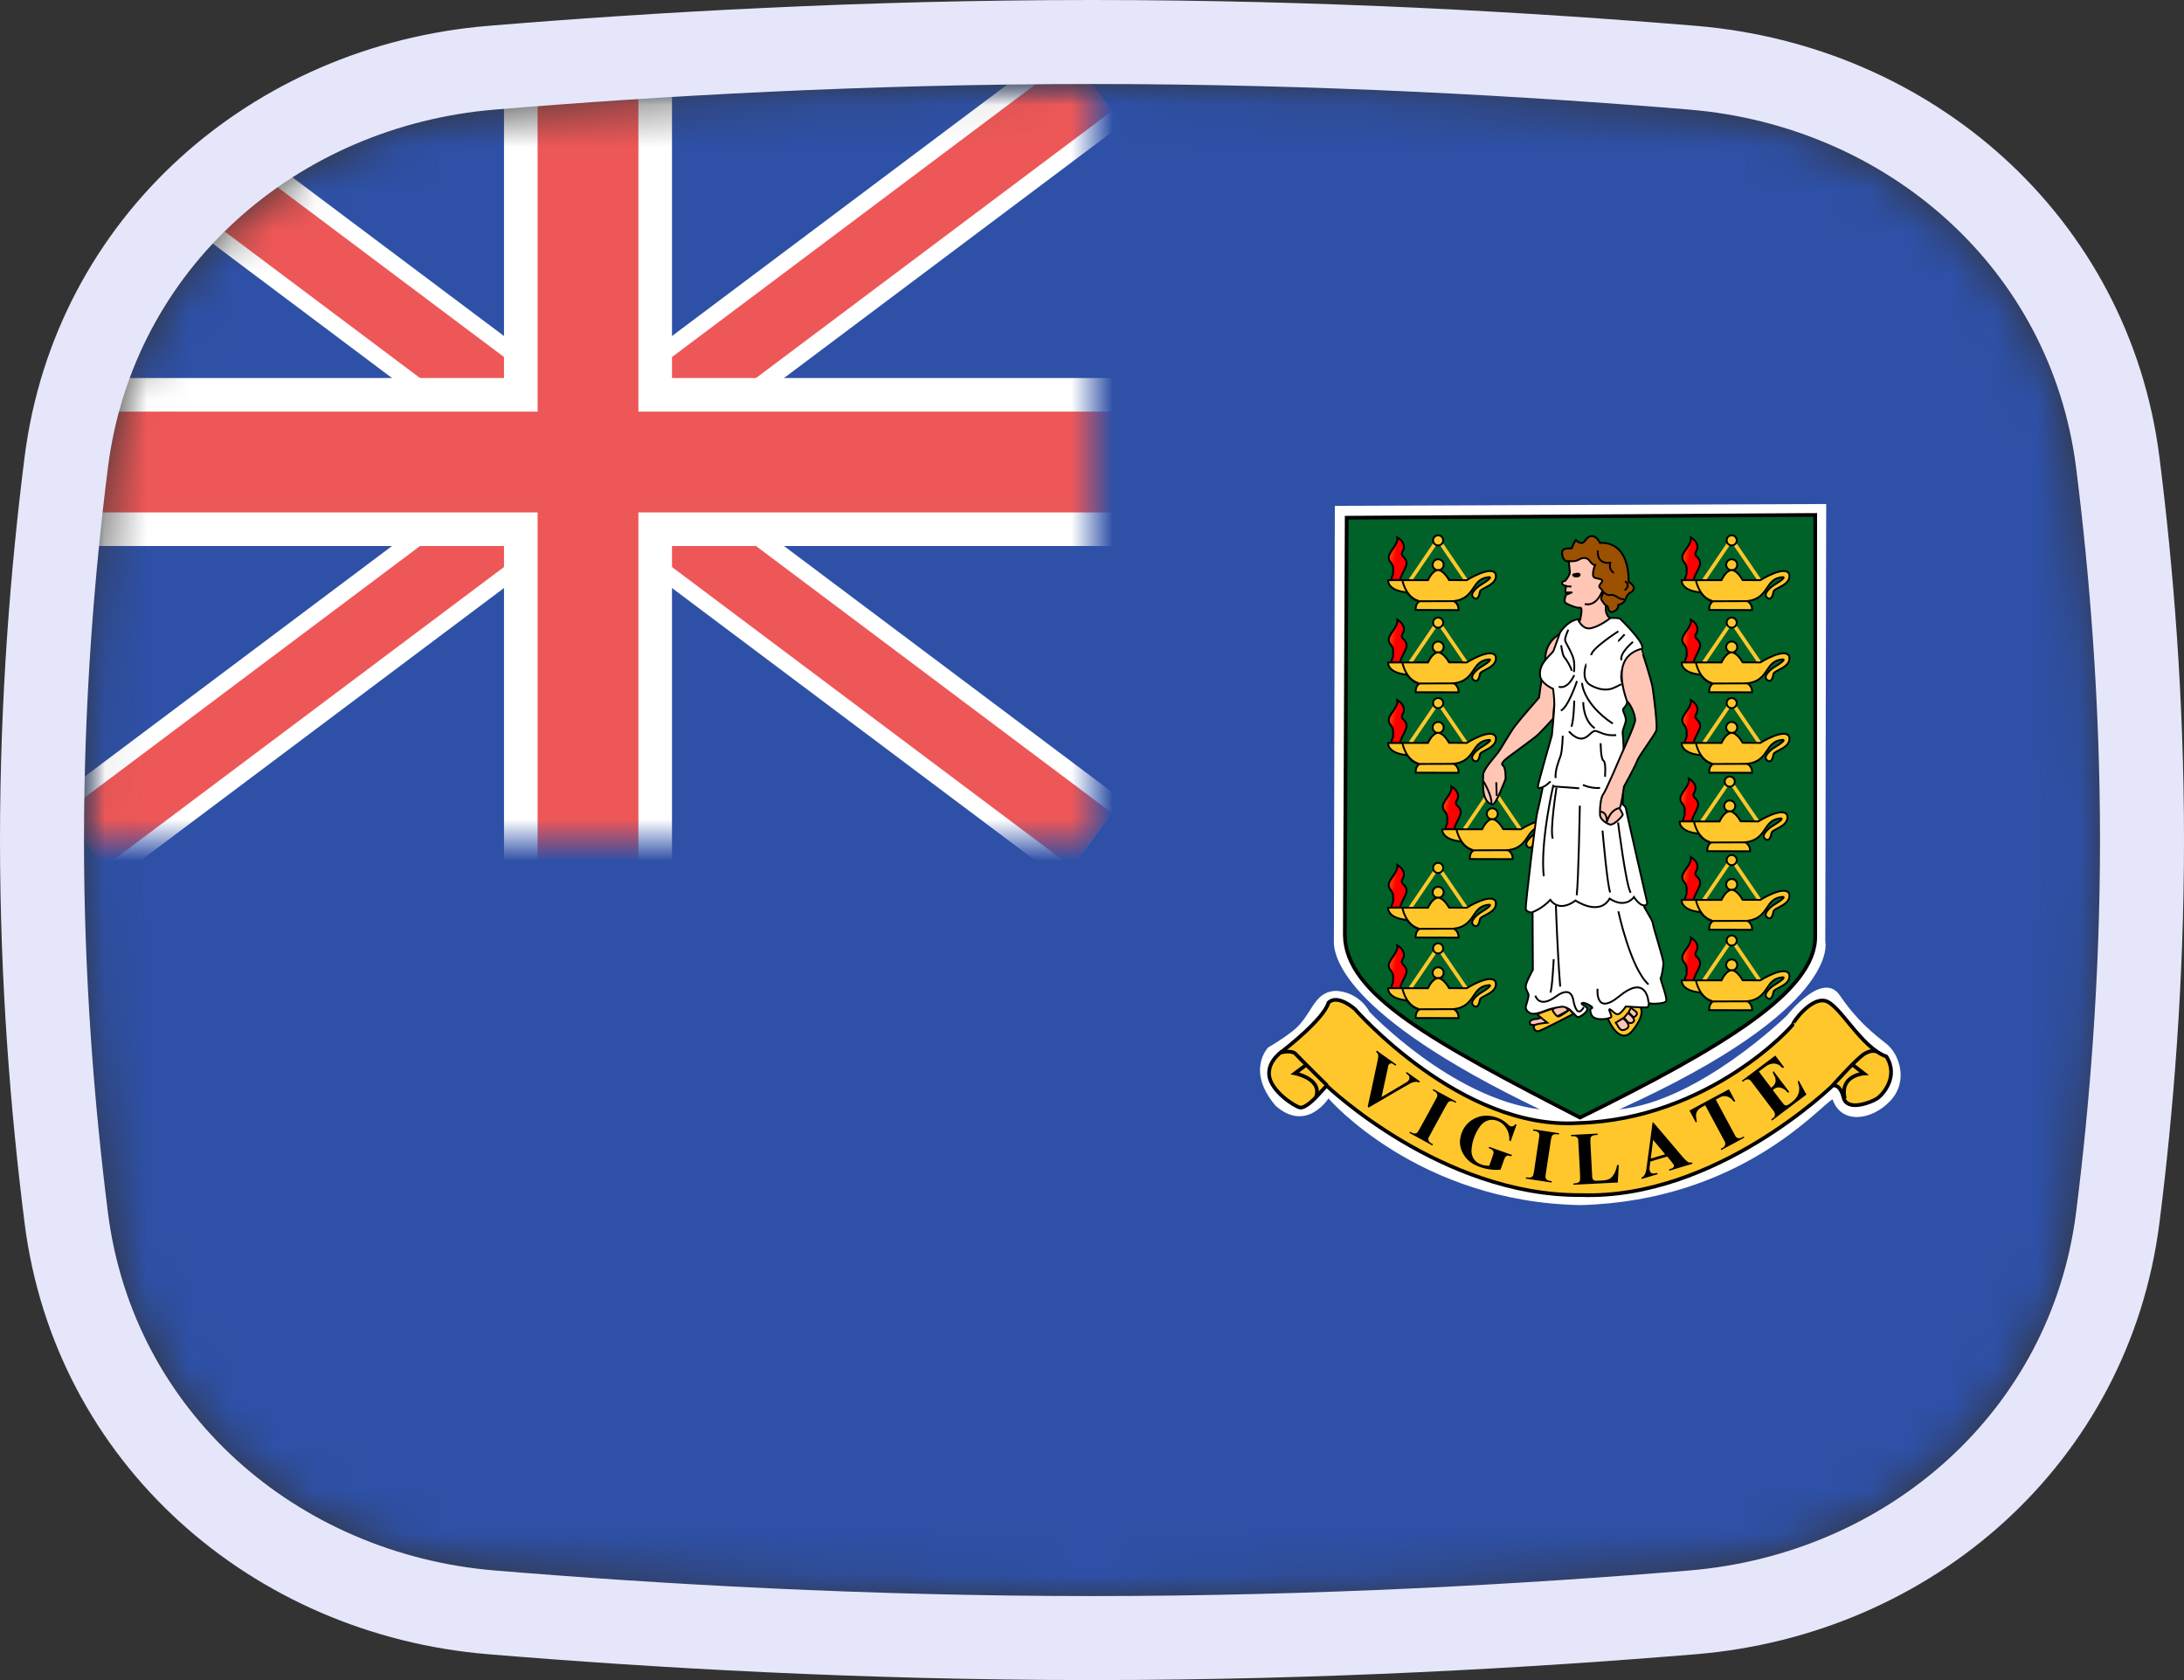 <svg width="52" height="40" viewBox="0 0 52 40" fill="none" xmlns="http://www.w3.org/2000/svg">
<rect x="0" y="0" width="52" height="40" fill="#333333" stroke="none"/>
<mask id="mask0_1_31631" style="mask-type:alpha" maskUnits="userSpaceOnUse" x="2" y="2" width="48" height="36">
<path d="M2.569 11.136C3.167 6.412 7.042 3.002 11.786 2.609C15.641 2.289 20.62 2 26 2C31.38 2 36.359 2.289 40.214 2.609C44.959 3.002 48.833 6.412 49.431 11.136C49.752 13.676 50 16.704 50 20C50 23.296 49.752 26.324 49.431 28.864C48.833 33.587 44.959 36.998 40.214 37.391C36.359 37.711 31.38 38 26 38C20.62 38 15.641 37.711 11.786 37.391C7.042 36.998 3.167 33.587 2.569 28.864C2.248 26.324 2 23.296 2 20C2 16.704 2.248 13.676 2.569 11.136Z" fill="#00D0BF"/>
</mask>
<g mask="url(#mask0_1_31631)">
<rect x="2" y="2" width="48" height="36" fill="#2E50A6"/>
<path d="M31.781 12.043L43.481 12L43.459 22.419C43.459 22.419 43.871 24.003 38.554 26.413C40.464 26.217 42.547 24.177 42.547 24.177C42.547 24.177 43.394 23.092 43.806 23.699C44.219 24.307 44.609 24.611 44.913 24.85C45.217 25.088 45.456 25.74 45 26.217C44.544 26.695 43.828 26.76 43.633 26.174C43.329 26.326 41.462 28.583 37.642 28.692C33.757 28.627 31.63 26.152 31.63 26.152C31.63 26.152 31.109 26.977 30.371 26.326C29.654 25.479 30.197 24.937 30.197 24.937C30.197 24.937 30.805 24.589 30.978 24.351C31.261 24.025 31.347 23.591 31.825 23.591C32.389 23.634 32.606 24.09 32.606 24.09C32.606 24.09 34.56 26.152 36.665 26.413C31.912 24.133 31.738 22.722 31.76 22.375L31.782 12.043L31.781 12.043Z" fill="white"/>
<path d="M32.064 12.326L43.22 12.26V22.288C43.242 23.591 41.05 24.915 37.62 26.608C34.082 24.785 32.042 23.678 32.02 22.267L32.064 12.326L32.064 12.326Z" fill="#006129" stroke="black" stroke-width="0.088"/>
<path d="M33.582 13.808L34.24 12.84L34.902 13.81" stroke="#FFC72C" stroke-width="0.088"/>
<path d="M34.373 13.446C34.373 13.518 34.314 13.577 34.242 13.577C34.17 13.577 34.111 13.518 34.111 13.446C34.111 13.374 34.17 13.315 34.242 13.315C34.314 13.315 34.373 13.374 34.373 13.446Z" fill="#FFC72C" stroke="black" stroke-width="0.044"/>
<path d="M33.706 14.522L34.727 14.525C34.727 14.525 34.743 14.393 34.62 14.312C35.155 14.238 35.016 13.767 35.464 13.74C35.551 13.753 35.23 13.941 35.23 13.941C35.23 13.941 34.96 14.131 35.083 14.228C35.18 14.305 35.223 14.181 35.236 14.088C35.25 13.994 35.671 13.934 35.611 13.666C35.51 13.446 34.922 13.813 34.922 13.813L34.502 13.811C34.476 13.764 34.361 13.575 34.241 13.574C34.1 13.579 34 13.813 34 13.813H33.392H33.051C33.051 13.813 33.018 14.057 33.499 14.104C33.608 14.245 33.692 14.285 33.786 14.322C33.723 14.374 33.705 14.437 33.706 14.522V14.522Z" fill="#FFC72C" stroke="black" stroke-width="0.044"/>
<path d="M33.779 14.315L34.63 14.312Z" fill="#FFC72C"/>
<path d="M33.779 14.315L34.63 14.312" stroke="black" stroke-width="0.044"/>
<path d="M33.39 13.813C33.39 13.813 33.458 14.211 33.772 14.305Z" fill="#FFC72C"/>
<path d="M33.39 13.813C33.39 13.813 33.458 14.211 33.772 14.305" stroke="black" stroke-width="0.044"/>
<path d="M33.337 13.808C33.369 13.656 33.426 13.63 33.489 13.437C33.499 13.248 33.337 13.269 33.384 13.149C33.468 13.018 33.426 12.892 33.269 12.793C33.301 12.966 33.065 13.128 33.065 13.269C33.065 13.41 33.185 13.379 33.17 13.594C33.18 13.719 33.138 13.688 33.128 13.808H33.337V13.808Z" fill="url(#paint0_linear_1_31631)" stroke="black" stroke-width="0.044"/>
<path d="M34.362 12.865C34.362 12.932 34.308 12.986 34.242 12.986C34.175 12.986 34.121 12.932 34.121 12.865C34.121 12.799 34.175 12.745 34.242 12.745C34.308 12.745 34.362 12.799 34.362 12.865Z" fill="#FFC72C" stroke="black" stroke-width="0.044"/>
<path d="M40.571 13.808L41.229 12.84L41.891 13.81" stroke="#FFC72C" stroke-width="0.088"/>
<path d="M41.362 13.446C41.362 13.518 41.303 13.577 41.231 13.577C41.159 13.577 41.1 13.518 41.1 13.446C41.1 13.374 41.159 13.315 41.231 13.315C41.303 13.315 41.362 13.374 41.362 13.446Z" fill="#FFC72C" stroke="black" stroke-width="0.044"/>
<path d="M40.695 14.522L41.716 14.525C41.716 14.525 41.732 14.393 41.609 14.312C42.144 14.238 42.005 13.767 42.453 13.74C42.54 13.753 42.219 13.941 42.219 13.941C42.219 13.941 41.949 14.131 42.072 14.228C42.169 14.305 42.212 14.181 42.225 14.088C42.239 13.994 42.66 13.934 42.6 13.666C42.499 13.446 41.911 13.813 41.911 13.813L41.492 13.811C41.465 13.764 41.35 13.575 41.23 13.574C41.089 13.579 40.989 13.813 40.989 13.813H40.38H40.04C40.04 13.813 40.007 14.057 40.488 14.104C40.597 14.245 40.681 14.285 40.775 14.322C40.712 14.374 40.694 14.437 40.695 14.522V14.522Z" fill="#FFC72C" stroke="black" stroke-width="0.044"/>
<path d="M40.768 14.315L41.619 14.312Z" fill="#FFC72C"/>
<path d="M40.768 14.315L41.619 14.312" stroke="black" stroke-width="0.044"/>
<path d="M40.379 13.813C40.379 13.813 40.447 14.211 40.761 14.305Z" fill="#FFC72C"/>
<path d="M40.379 13.813C40.379 13.813 40.447 14.211 40.761 14.305" stroke="black" stroke-width="0.044"/>
<path d="M40.326 13.808C40.358 13.656 40.415 13.63 40.478 13.437C40.489 13.248 40.326 13.269 40.373 13.149C40.457 13.018 40.415 12.892 40.258 12.793C40.29 12.966 40.054 13.128 40.054 13.269C40.054 13.41 40.175 13.379 40.159 13.594C40.169 13.719 40.127 13.688 40.117 13.808H40.326V13.808Z" fill="url(#paint1_linear_1_31631)" stroke="black" stroke-width="0.044"/>
<path d="M41.351 12.865C41.351 12.932 41.297 12.986 41.231 12.986C41.164 12.986 41.111 12.932 41.111 12.865C41.111 12.799 41.164 12.745 41.231 12.745C41.297 12.745 41.351 12.799 41.351 12.865Z" fill="#FFC72C" stroke="black" stroke-width="0.044"/>
<path d="M33.582 15.766L34.24 14.799L34.902 15.768" stroke="#FFC72C" stroke-width="0.088"/>
<path d="M34.373 15.405C34.373 15.477 34.314 15.536 34.242 15.536C34.17 15.536 34.111 15.477 34.111 15.405C34.111 15.332 34.17 15.274 34.242 15.274C34.314 15.274 34.373 15.332 34.373 15.405Z" fill="#FFC72C" stroke="black" stroke-width="0.044"/>
<path d="M33.706 16.481L34.727 16.483C34.727 16.483 34.743 16.351 34.62 16.27C35.155 16.197 35.016 15.725 35.464 15.698C35.551 15.712 35.23 15.899 35.23 15.899C35.23 15.899 34.96 16.09 35.083 16.186C35.18 16.263 35.223 16.14 35.236 16.046C35.25 15.953 35.671 15.892 35.611 15.625C35.51 15.404 34.922 15.772 34.922 15.772L34.502 15.77C34.476 15.723 34.361 15.534 34.241 15.533C34.1 15.538 34 15.772 34 15.772H33.392H33.051C33.051 15.772 33.018 16.016 33.499 16.062C33.608 16.204 33.692 16.243 33.786 16.28C33.723 16.332 33.705 16.396 33.706 16.481V16.481Z" fill="#FFC72C" stroke="black" stroke-width="0.044"/>
<path d="M33.779 16.273L34.63 16.27Z" fill="#FFC72C"/>
<path d="M33.779 16.273L34.63 16.27" stroke="black" stroke-width="0.044"/>
<path d="M33.39 15.772C33.39 15.772 33.458 16.17 33.772 16.264Z" fill="#FFC72C"/>
<path d="M33.39 15.772C33.39 15.772 33.458 16.17 33.772 16.264" stroke="black" stroke-width="0.044"/>
<path d="M33.337 15.767C33.369 15.615 33.426 15.589 33.489 15.395C33.499 15.207 33.337 15.228 33.384 15.107C33.468 14.976 33.426 14.851 33.269 14.752C33.301 14.924 33.065 15.086 33.065 15.228C33.065 15.369 33.185 15.338 33.17 15.552C33.18 15.678 33.138 15.646 33.128 15.767H33.337V15.767Z" fill="url(#paint2_linear_1_31631)" stroke="black" stroke-width="0.044"/>
<path d="M34.362 14.824C34.362 14.89 34.308 14.944 34.242 14.944C34.175 14.944 34.121 14.89 34.121 14.824C34.121 14.757 34.175 14.703 34.242 14.703C34.308 14.703 34.362 14.757 34.362 14.824Z" fill="#FFC72C" stroke="black" stroke-width="0.044"/>
<path d="M40.571 15.766L41.229 14.799L41.891 15.768" stroke="#FFC72C" stroke-width="0.088"/>
<path d="M41.362 15.405C41.362 15.477 41.303 15.536 41.231 15.536C41.159 15.536 41.1 15.477 41.1 15.405C41.1 15.332 41.159 15.274 41.231 15.274C41.303 15.274 41.362 15.332 41.362 15.405Z" fill="#FFC72C" stroke="black" stroke-width="0.044"/>
<path d="M40.695 16.481L41.716 16.483C41.716 16.483 41.732 16.351 41.609 16.27C42.144 16.197 42.005 15.725 42.453 15.698C42.54 15.712 42.219 15.899 42.219 15.899C42.219 15.899 41.949 16.09 42.072 16.186C42.169 16.263 42.212 16.14 42.225 16.046C42.239 15.953 42.66 15.892 42.6 15.625C42.499 15.404 41.911 15.772 41.911 15.772L41.492 15.77C41.465 15.723 41.35 15.534 41.23 15.533C41.089 15.538 40.989 15.772 40.989 15.772H40.38H40.04C40.04 15.772 40.007 16.016 40.488 16.062C40.597 16.204 40.681 16.243 40.775 16.28C40.712 16.332 40.694 16.396 40.695 16.481V16.481Z" fill="#FFC72C" stroke="black" stroke-width="0.044"/>
<path d="M40.768 16.273L41.619 16.27Z" fill="#FFC72C"/>
<path d="M40.768 16.273L41.619 16.27" stroke="black" stroke-width="0.044"/>
<path d="M40.379 15.772C40.379 15.772 40.447 16.17 40.761 16.264Z" fill="#FFC72C"/>
<path d="M40.379 15.772C40.379 15.772 40.447 16.17 40.761 16.264" stroke="black" stroke-width="0.044"/>
<path d="M40.326 15.767C40.358 15.615 40.415 15.589 40.478 15.395C40.489 15.207 40.326 15.228 40.373 15.107C40.457 14.976 40.415 14.851 40.258 14.752C40.29 14.924 40.054 15.086 40.054 15.228C40.054 15.369 40.175 15.338 40.159 15.552C40.169 15.678 40.127 15.646 40.117 15.767H40.326V15.767Z" fill="url(#paint3_linear_1_31631)" stroke="black" stroke-width="0.044"/>
<path d="M41.351 14.824C41.351 14.89 41.297 14.944 41.231 14.944C41.164 14.944 41.111 14.89 41.111 14.824C41.111 14.757 41.164 14.703 41.231 14.703C41.297 14.703 41.351 14.757 41.351 14.824Z" fill="#FFC72C" stroke="black" stroke-width="0.044"/>
<path d="M33.582 17.682L34.24 16.715L34.902 17.684" stroke="#FFC72C" stroke-width="0.088"/>
<path d="M34.373 17.32C34.373 17.392 34.314 17.451 34.242 17.451C34.17 17.451 34.111 17.392 34.111 17.32C34.111 17.248 34.17 17.189 34.242 17.189C34.314 17.189 34.373 17.248 34.373 17.32Z" fill="#FFC72C" stroke="black" stroke-width="0.044"/>
<path d="M33.706 18.396L34.727 18.399C34.727 18.399 34.743 18.267 34.62 18.186C35.155 18.113 35.016 17.641 35.464 17.614C35.551 17.628 35.23 17.815 35.23 17.815C35.23 17.815 34.96 18.005 35.083 18.102C35.18 18.179 35.223 18.055 35.236 17.962C35.25 17.868 35.671 17.808 35.611 17.541C35.51 17.32 34.922 17.688 34.922 17.688L34.502 17.685C34.476 17.638 34.361 17.449 34.241 17.448C34.1 17.454 34 17.688 34 17.688H33.392H33.051C33.051 17.688 33.018 17.931 33.499 17.978C33.608 18.12 33.692 18.159 33.786 18.196C33.723 18.248 33.705 18.311 33.706 18.396V18.396Z" fill="#FFC72C" stroke="black" stroke-width="0.044"/>
<path d="M33.779 18.189L34.63 18.186Z" fill="#FFC72C"/>
<path d="M33.779 18.189L34.63 18.186" stroke="black" stroke-width="0.044"/>
<path d="M33.39 17.688C33.39 17.688 33.458 18.085 33.772 18.18Z" fill="#FFC72C"/>
<path d="M33.39 17.688C33.39 17.688 33.458 18.085 33.772 18.18" stroke="black" stroke-width="0.044"/>
<path d="M33.337 17.683C33.369 17.531 33.426 17.505 33.489 17.311C33.499 17.122 33.337 17.143 33.384 17.023C33.468 16.892 33.426 16.767 33.269 16.667C33.301 16.84 33.065 17.002 33.065 17.143C33.065 17.285 33.185 17.253 33.17 17.468C33.18 17.593 33.138 17.562 33.128 17.683H33.337V17.683Z" fill="url(#paint4_linear_1_31631)" stroke="black" stroke-width="0.044"/>
<path d="M34.362 16.739C34.362 16.806 34.308 16.86 34.242 16.86C34.175 16.86 34.121 16.806 34.121 16.739C34.121 16.673 34.175 16.619 34.242 16.619C34.308 16.619 34.362 16.673 34.362 16.739Z" fill="#FFC72C" stroke="black" stroke-width="0.044"/>
<path d="M40.571 17.682L41.229 16.715L41.891 17.684" stroke="#FFC72C" stroke-width="0.088"/>
<path d="M41.362 17.32C41.362 17.392 41.303 17.451 41.231 17.451C41.159 17.451 41.1 17.392 41.1 17.32C41.1 17.248 41.159 17.189 41.231 17.189C41.303 17.189 41.362 17.248 41.362 17.32Z" fill="#FFC72C" stroke="black" stroke-width="0.044"/>
<path d="M40.695 18.396L41.716 18.399C41.716 18.399 41.732 18.267 41.609 18.186C42.144 18.113 42.005 17.641 42.453 17.614C42.54 17.628 42.219 17.815 42.219 17.815C42.219 17.815 41.949 18.005 42.072 18.102C42.169 18.179 42.212 18.055 42.225 17.962C42.239 17.868 42.66 17.808 42.6 17.541C42.499 17.32 41.911 17.688 41.911 17.688L41.492 17.685C41.465 17.638 41.35 17.449 41.23 17.448C41.089 17.454 40.989 17.688 40.989 17.688H40.38H40.04C40.04 17.688 40.007 17.931 40.488 17.978C40.597 18.12 40.681 18.159 40.775 18.196C40.712 18.248 40.694 18.311 40.695 18.396V18.396Z" fill="#FFC72C" stroke="black" stroke-width="0.044"/>
<path d="M40.768 18.189L41.619 18.186Z" fill="#FFC72C"/>
<path d="M40.768 18.189L41.619 18.186" stroke="black" stroke-width="0.044"/>
<path d="M40.379 17.688C40.379 17.688 40.447 18.085 40.761 18.18Z" fill="#FFC72C"/>
<path d="M40.379 17.688C40.379 17.688 40.447 18.085 40.761 18.18" stroke="black" stroke-width="0.044"/>
<path d="M40.326 17.683C40.358 17.531 40.415 17.505 40.478 17.311C40.489 17.122 40.326 17.143 40.373 17.023C40.457 16.892 40.415 16.767 40.258 16.667C40.29 16.84 40.054 17.002 40.054 17.143C40.054 17.285 40.175 17.253 40.159 17.468C40.169 17.593 40.127 17.562 40.117 17.683H40.326V17.683Z" fill="url(#paint5_linear_1_31631)" stroke="black" stroke-width="0.044"/>
<path d="M41.351 16.739C41.351 16.806 41.297 16.86 41.231 16.86C41.164 16.86 41.111 16.806 41.111 16.739C41.111 16.673 41.164 16.619 41.231 16.619C41.297 16.619 41.351 16.673 41.351 16.739Z" fill="#FFC72C" stroke="black" stroke-width="0.044"/>
<path d="M33.582 23.522L34.24 22.555L34.902 23.524" stroke="#FFC72C" stroke-width="0.088"/>
<path d="M34.373 23.161C34.373 23.233 34.314 23.291 34.242 23.291C34.17 23.291 34.111 23.233 34.111 23.161C34.111 23.088 34.17 23.03 34.242 23.03C34.314 23.03 34.373 23.088 34.373 23.161Z" fill="#FFC72C" stroke="black" stroke-width="0.044"/>
<path d="M33.706 24.237L34.727 24.239C34.727 24.239 34.743 24.107 34.62 24.026C35.155 23.953 35.016 23.481 35.464 23.454C35.551 23.468 35.23 23.655 35.23 23.655C35.23 23.655 34.96 23.846 35.083 23.942C35.18 24.019 35.223 23.896 35.236 23.802C35.25 23.709 35.671 23.648 35.611 23.381C35.51 23.16 34.922 23.528 34.922 23.528L34.502 23.526C34.476 23.479 34.361 23.29 34.241 23.289C34.1 23.294 34 23.528 34 23.528H33.392H33.051C33.051 23.528 33.018 23.771 33.499 23.818C33.608 23.96 33.692 23.999 33.786 24.036C33.723 24.088 33.705 24.152 33.706 24.237V24.237Z" fill="#FFC72C" stroke="black" stroke-width="0.044"/>
<path d="M33.779 24.029L34.63 24.026Z" fill="#FFC72C"/>
<path d="M33.779 24.029L34.63 24.026" stroke="black" stroke-width="0.044"/>
<path d="M33.39 23.528C33.39 23.528 33.458 23.926 33.772 24.02Z" fill="#FFC72C"/>
<path d="M33.39 23.528C33.39 23.528 33.458 23.926 33.772 24.02" stroke="black" stroke-width="0.044"/>
<path d="M33.337 23.523C33.369 23.371 33.426 23.345 33.489 23.151C33.499 22.963 33.337 22.984 33.384 22.863C33.468 22.733 33.426 22.607 33.269 22.507C33.301 22.68 33.065 22.842 33.065 22.984C33.065 23.125 33.185 23.094 33.17 23.308C33.18 23.434 33.138 23.402 33.128 23.523H33.337V23.523Z" fill="url(#paint6_linear_1_31631)" stroke="black" stroke-width="0.044"/>
<path d="M34.362 22.58C34.362 22.646 34.308 22.7 34.242 22.7C34.175 22.7 34.121 22.646 34.121 22.58C34.121 22.513 34.175 22.459 34.242 22.459C34.308 22.459 34.362 22.513 34.362 22.58Z" fill="#FFC72C" stroke="black" stroke-width="0.044"/>
<path d="M40.571 23.335L41.229 22.368L41.891 23.337" stroke="#FFC72C" stroke-width="0.088"/>
<path d="M41.362 22.974C41.362 23.046 41.303 23.104 41.231 23.104C41.159 23.104 41.1 23.046 41.1 22.974C41.1 22.901 41.159 22.843 41.231 22.843C41.303 22.843 41.362 22.901 41.362 22.974Z" fill="#FFC72C" stroke="black" stroke-width="0.044"/>
<path d="M40.695 24.05L41.716 24.052C41.716 24.052 41.732 23.92 41.609 23.84C42.144 23.766 42.005 23.294 42.453 23.267C42.54 23.281 42.219 23.468 42.219 23.468C42.219 23.468 41.949 23.659 42.072 23.756C42.169 23.832 42.212 23.709 42.225 23.615C42.239 23.521 42.66 23.461 42.6 23.194C42.499 22.973 41.911 23.341 41.911 23.341L41.492 23.339C41.465 23.292 41.35 23.103 41.23 23.102C41.089 23.107 40.989 23.341 40.989 23.341H40.38H40.04C40.04 23.341 40.007 23.585 40.488 23.631C40.597 23.773 40.681 23.812 40.775 23.849C40.712 23.901 40.694 23.965 40.695 24.05V24.05Z" fill="#FFC72C" stroke="black" stroke-width="0.044"/>
<path d="M40.768 23.843L41.619 23.84Z" fill="#FFC72C"/>
<path d="M40.768 23.843L41.619 23.84" stroke="black" stroke-width="0.044"/>
<path d="M40.379 23.341C40.379 23.341 40.447 23.739 40.761 23.833Z" fill="#FFC72C"/>
<path d="M40.379 23.341C40.379 23.341 40.447 23.739 40.761 23.833" stroke="black" stroke-width="0.044"/>
<path d="M40.326 23.336C40.358 23.184 40.415 23.158 40.478 22.964C40.489 22.776 40.326 22.797 40.373 22.676C40.457 22.546 40.415 22.42 40.258 22.321C40.29 22.493 40.054 22.655 40.054 22.797C40.054 22.938 40.175 22.907 40.159 23.121C40.169 23.247 40.127 23.215 40.117 23.336H40.326V23.336Z" fill="url(#paint7_linear_1_31631)" stroke="black" stroke-width="0.044"/>
<path d="M41.351 22.393C41.351 22.459 41.297 22.513 41.231 22.513C41.164 22.513 41.111 22.459 41.111 22.393C41.111 22.326 41.164 22.272 41.231 22.272C41.297 22.272 41.351 22.326 41.351 22.393Z" fill="#FFC72C" stroke="black" stroke-width="0.044"/>
<path d="M33.582 21.607L34.24 20.639L34.902 21.609" stroke="#FFC72C" stroke-width="0.088"/>
<path d="M34.373 21.245C34.373 21.317 34.314 21.376 34.242 21.376C34.17 21.376 34.111 21.317 34.111 21.245C34.111 21.173 34.17 21.114 34.242 21.114C34.314 21.114 34.373 21.173 34.373 21.245Z" fill="#FFC72C" stroke="black" stroke-width="0.044"/>
<path d="M33.706 22.321L34.727 22.324C34.727 22.324 34.743 22.191 34.62 22.111C35.155 22.037 35.016 21.566 35.464 21.539C35.551 21.552 35.23 21.739 35.23 21.739C35.23 21.739 34.96 21.93 35.083 22.027C35.18 22.104 35.223 21.98 35.236 21.886C35.25 21.793 35.671 21.733 35.611 21.465C35.51 21.245 34.922 21.612 34.922 21.612L34.502 21.61C34.476 21.563 34.361 21.374 34.241 21.373C34.1 21.378 34 21.612 34 21.612H33.392H33.051C33.051 21.612 33.018 21.856 33.499 21.903C33.608 22.044 33.692 22.084 33.786 22.12C33.723 22.173 33.705 22.236 33.706 22.321V22.321Z" fill="#FFC72C" stroke="black" stroke-width="0.044"/>
<path d="M33.779 22.114L34.63 22.111Z" fill="#FFC72C"/>
<path d="M33.779 22.114L34.63 22.111" stroke="black" stroke-width="0.044"/>
<path d="M33.39 21.612C33.39 21.612 33.458 22.01 33.772 22.104Z" fill="#FFC72C"/>
<path d="M33.39 21.612C33.39 21.612 33.458 22.01 33.772 22.104" stroke="black" stroke-width="0.044"/>
<path d="M33.337 21.607C33.369 21.455 33.426 21.429 33.489 21.236C33.499 21.047 33.337 21.068 33.384 20.948C33.468 20.817 33.426 20.691 33.269 20.592C33.301 20.765 33.065 20.927 33.065 21.068C33.065 21.209 33.185 21.178 33.17 21.393C33.18 21.518 33.138 21.487 33.128 21.607H33.337V21.607Z" fill="url(#paint8_linear_1_31631)" stroke="black" stroke-width="0.044"/>
<path d="M34.362 20.664C34.362 20.73 34.308 20.784 34.242 20.784C34.175 20.784 34.121 20.73 34.121 20.664C34.121 20.598 34.175 20.544 34.242 20.544C34.308 20.544 34.362 20.598 34.362 20.664Z" fill="#FFC72C" stroke="black" stroke-width="0.044"/>
<path d="M40.571 21.42L41.229 20.452L41.891 21.422" stroke="#FFC72C" stroke-width="0.088"/>
<path d="M41.362 21.058C41.362 21.13 41.303 21.189 41.231 21.189C41.159 21.189 41.1 21.13 41.1 21.058C41.1 20.986 41.159 20.927 41.231 20.927C41.303 20.927 41.362 20.986 41.362 21.058Z" fill="#FFC72C" stroke="black" stroke-width="0.044"/>
<path d="M40.695 22.134L41.716 22.137C41.716 22.137 41.732 22.004 41.609 21.924C42.144 21.85 42.005 21.379 42.453 21.352C42.54 21.365 42.219 21.552 42.219 21.552C42.219 21.552 41.949 21.743 42.072 21.84C42.169 21.917 42.212 21.793 42.225 21.7C42.239 21.606 42.66 21.546 42.6 21.278C42.499 21.058 41.911 21.425 41.911 21.425L41.492 21.423C41.465 21.376 41.35 21.187 41.23 21.186C41.089 21.191 40.989 21.425 40.989 21.425H40.38H40.04C40.04 21.425 40.007 21.669 40.488 21.716C40.597 21.857 40.681 21.897 40.775 21.933C40.712 21.986 40.694 22.049 40.695 22.134V22.134Z" fill="#FFC72C" stroke="black" stroke-width="0.044"/>
<path d="M40.768 21.927L41.619 21.924Z" fill="#FFC72C"/>
<path d="M40.768 21.927L41.619 21.924" stroke="black" stroke-width="0.044"/>
<path d="M40.379 21.425C40.379 21.425 40.447 21.823 40.761 21.917Z" fill="#FFC72C"/>
<path d="M40.379 21.425C40.379 21.425 40.447 21.823 40.761 21.917" stroke="black" stroke-width="0.044"/>
<path d="M40.326 21.42C40.358 21.268 40.415 21.242 40.478 21.049C40.489 20.86 40.326 20.881 40.373 20.761C40.457 20.63 40.415 20.504 40.258 20.405C40.29 20.578 40.054 20.74 40.054 20.881C40.054 21.022 40.175 20.991 40.159 21.206C40.169 21.331 40.127 21.3 40.117 21.42H40.326V21.42Z" fill="url(#paint9_linear_1_31631)" stroke="black" stroke-width="0.044"/>
<path d="M41.351 20.477C41.351 20.544 41.297 20.598 41.231 20.598C41.164 20.598 41.111 20.544 41.111 20.477C41.111 20.411 41.164 20.357 41.231 20.357C41.297 20.357 41.351 20.411 41.351 20.477Z" fill="#FFC72C" stroke="black" stroke-width="0.044"/>
<path d="M34.871 19.738L35.529 18.77L36.191 19.74" stroke="#FFC72C" stroke-width="0.088"/>
<path d="M35.661 19.376C35.661 19.448 35.603 19.507 35.531 19.507C35.458 19.507 35.4 19.448 35.4 19.376C35.4 19.304 35.458 19.245 35.531 19.245C35.603 19.245 35.661 19.304 35.661 19.376Z" fill="#FFC72C" stroke="black" stroke-width="0.044"/>
<path d="M34.995 20.452L36.016 20.455C36.016 20.455 36.032 20.323 35.909 20.242C36.444 20.168 36.305 19.697 36.752 19.67C36.839 19.683 36.519 19.87 36.519 19.87C36.519 19.87 36.249 20.061 36.371 20.158C36.469 20.235 36.512 20.111 36.525 20.018C36.539 19.924 36.96 19.864 36.9 19.596C36.799 19.376 36.211 19.744 36.211 19.744L35.791 19.741C35.765 19.694 35.65 19.505 35.53 19.504C35.389 19.509 35.289 19.744 35.289 19.744H34.68H34.34C34.34 19.744 34.307 19.987 34.788 20.034C34.897 20.175 34.98 20.215 35.075 20.252C35.012 20.304 34.994 20.367 34.995 20.452V20.452Z" fill="#FFC72C" stroke="black" stroke-width="0.044"/>
<path d="M35.068 20.245L35.918 20.242Z" fill="#FFC72C"/>
<path d="M35.068 20.245L35.918 20.242" stroke="black" stroke-width="0.044"/>
<path d="M34.678 19.743C34.678 19.743 34.747 20.141 35.06 20.235Z" fill="#FFC72C"/>
<path d="M34.678 19.743C34.678 19.743 34.747 20.141 35.06 20.235" stroke="black" stroke-width="0.044"/>
<path d="M34.626 19.738C34.658 19.586 34.715 19.56 34.778 19.367C34.788 19.178 34.626 19.199 34.673 19.079C34.757 18.948 34.715 18.822 34.558 18.723C34.59 18.896 34.354 19.058 34.354 19.199C34.354 19.34 34.474 19.309 34.459 19.524C34.469 19.649 34.427 19.618 34.417 19.738H34.626V19.738Z" fill="url(#paint10_linear_1_31631)" stroke="black" stroke-width="0.044"/>
<path d="M35.651 18.795C35.651 18.862 35.597 18.916 35.531 18.916C35.464 18.916 35.41 18.862 35.41 18.795C35.41 18.729 35.464 18.675 35.531 18.675C35.597 18.675 35.651 18.729 35.651 18.795Z" fill="#FFC72C" stroke="black" stroke-width="0.044"/>
<path d="M40.524 19.551L41.183 18.584L41.844 19.553" stroke="#FFC72C" stroke-width="0.088"/>
<path d="M41.315 19.189C41.315 19.262 41.256 19.32 41.184 19.32C41.112 19.32 41.053 19.262 41.053 19.189C41.053 19.117 41.112 19.058 41.184 19.058C41.256 19.058 41.315 19.117 41.315 19.189Z" fill="#FFC72C" stroke="black" stroke-width="0.044"/>
<path d="M40.648 20.265L41.669 20.268C41.669 20.268 41.685 20.136 41.562 20.055C42.097 19.982 41.958 19.51 42.406 19.483C42.493 19.497 42.172 19.684 42.172 19.684C42.172 19.684 41.902 19.874 42.025 19.971C42.123 20.048 42.165 19.924 42.179 19.831C42.192 19.737 42.613 19.677 42.553 19.41C42.453 19.189 41.864 19.557 41.864 19.557L41.445 19.554C41.419 19.507 41.303 19.318 41.184 19.317C41.042 19.323 40.942 19.557 40.942 19.557H40.334H39.993C39.993 19.557 39.96 19.8 40.442 19.847C40.55 19.988 40.634 20.028 40.728 20.065C40.665 20.117 40.648 20.18 40.648 20.265V20.265Z" fill="#FFC72C" stroke="black" stroke-width="0.044"/>
<path d="M40.721 20.058L41.572 20.055Z" fill="#FFC72C"/>
<path d="M40.721 20.058L41.572 20.055" stroke="black" stroke-width="0.044"/>
<path d="M40.332 19.557C40.332 19.557 40.4 19.954 40.714 20.049Z" fill="#FFC72C"/>
<path d="M40.332 19.557C40.332 19.557 40.4 19.954 40.714 20.049" stroke="black" stroke-width="0.044"/>
<path d="M40.28 19.551C40.311 19.4 40.369 19.373 40.431 19.18C40.442 18.991 40.28 19.012 40.327 18.892C40.41 18.761 40.369 18.636 40.212 18.536C40.243 18.709 40.008 18.871 40.008 19.012C40.008 19.154 40.128 19.122 40.112 19.337C40.123 19.462 40.081 19.431 40.07 19.551H40.28V19.551Z" fill="url(#paint11_linear_1_31631)" stroke="black" stroke-width="0.044"/>
<path d="M41.304 18.608C41.304 18.675 41.251 18.729 41.184 18.729C41.118 18.729 41.064 18.675 41.064 18.608C41.064 18.542 41.118 18.488 41.184 18.488C41.251 18.488 41.304 18.542 41.304 18.608Z" fill="#FFC72C" stroke="black" stroke-width="0.044"/>
<path d="M38.303 24.296C38.303 24.296 38.569 24.911 38.873 24.533C39.176 24.156 39.065 23.993 39.065 23.993L38.385 23.623L38.185 24.045L38.303 24.296V24.296Z" fill="#FFC72C" stroke="black" stroke-width="0.044"/>
<path d="M38.888 24.215C38.888 24.215 38.932 24.222 38.969 24.156C39.006 24.089 38.888 24.059 38.836 23.985L38.777 24.104L38.888 24.215V24.215Z" fill="#FFC6B5" stroke="black" stroke-width="0.044"/>
<path d="M37.348 24.052L36.749 24.378C36.749 24.378 36.453 24.437 36.431 24.378C36.408 24.319 36.438 24.267 36.593 24.259C36.749 24.252 37.171 23.867 37.171 23.867L37.348 24.052H37.348Z" fill="#FFC6B5" stroke="black" stroke-width="0.044"/>
<path d="M37.356 13.402C37.356 13.402 37.371 13.543 37.378 13.617C37.385 13.691 37.26 13.846 37.252 13.839C37.245 13.831 37.186 13.846 37.193 13.891C37.2 13.935 37.289 13.95 37.289 13.95C37.289 13.95 37.252 14.105 37.289 14.113C37.326 14.12 37.193 14.312 37.289 14.364C37.385 14.416 37.548 14.483 37.622 14.468C37.696 14.453 37.622 14.757 37.622 14.757L37.415 15.2L38.555 15.082L38.318 14.705C38.318 14.705 38.207 14.631 38.236 14.416C38.266 14.201 38.222 13.232 38.222 13.232L37.408 13.121L37.356 13.402V13.402Z" fill="#FFC6B5" stroke="black" stroke-width="0.044"/>
<path d="M37.148 15.09C37.148 15.09 36.779 15.26 36.793 15.719C36.697 16.163 36.645 16.607 36.645 16.607C36.645 16.607 36.209 17.103 36.075 17.28C35.942 17.458 35.742 17.82 35.668 17.917C35.594 18.013 35.306 18.331 35.313 18.45C35.321 18.568 35.246 19.093 35.535 19.153C35.609 19.182 35.846 18.546 35.846 18.546C35.846 18.546 35.861 18.272 35.779 18.22C35.698 18.168 35.957 17.991 35.957 17.991C35.957 17.991 36.453 17.628 36.564 17.539C36.675 17.451 36.978 17.11 36.978 17.11L37.148 15.09V15.09Z" fill="#FFC6B5" stroke="black" stroke-width="0.044"/>
<path d="M37.57 14.742C37.57 14.742 37.667 15.001 37.881 14.957C38.096 14.912 38.347 14.712 38.347 14.712C38.347 14.712 38.547 14.705 38.577 14.734C38.606 14.764 39.117 15.26 39.102 15.415C39.088 15.571 38.866 15.526 38.784 15.63C38.703 15.734 38.569 15.993 38.606 16.185C38.644 16.377 38.755 16.629 38.74 16.725C38.725 16.822 38.644 16.851 38.644 16.903C38.644 16.955 38.71 17.044 38.71 17.14C38.71 17.236 38.621 17.377 38.636 17.473C38.651 17.569 38.658 17.85 38.658 17.85L38.636 19.153C38.636 19.153 38.71 19.197 38.718 19.271C38.725 19.345 39.221 21.499 39.221 21.499C39.221 21.499 39.199 21.565 39.147 21.558C39.095 21.551 39.347 21.891 39.354 21.987C39.361 22.084 39.613 22.838 39.606 22.942C39.598 23.046 39.561 23.275 39.539 23.282C39.517 23.29 39.702 23.756 39.672 23.83C39.643 23.904 39.339 23.897 39.339 23.897L39.258 23.882C39.258 23.882 39.265 23.978 39.206 23.985C39.147 23.993 38.71 23.963 38.71 23.963C38.71 23.963 38.584 24.156 38.51 24.148C38.436 24.141 38.34 24.008 38.318 24.03C38.296 24.052 38.385 24.178 38.362 24.215C38.34 24.252 37.963 24.333 37.889 24.156C37.815 23.978 37.933 24.023 37.911 23.985C37.889 23.948 37.718 23.852 37.667 23.882C37.615 23.912 37.8 23.956 37.792 24.03C37.785 24.104 37.63 24.215 37.57 24.215C37.511 24.215 37.371 23.941 37.163 23.971C36.956 24 36.823 24.052 36.823 24.052C36.823 24.052 36.579 24.156 36.475 24.134C36.371 24.111 36.327 24.03 36.327 23.985C36.327 23.941 36.401 23.749 36.394 23.689C36.386 23.63 36.327 23.571 36.327 23.482C36.327 23.393 36.497 23.09 36.497 23.09L36.49 21.728C36.49 21.728 36.334 21.728 36.327 21.632C36.32 21.536 36.564 19.478 36.601 19.345C36.638 19.212 36.734 18.738 36.734 18.738C36.734 18.738 36.623 18.79 36.616 18.738C36.608 18.686 36.949 17.51 36.949 17.51C36.949 17.51 37.008 16.925 37.008 16.77C37.008 16.614 36.978 16.4 36.978 16.4C36.978 16.4 36.675 16.271 36.667 16.074C36.64 15.761 36.956 15.585 36.993 15.482C37.03 15.378 37.141 15.068 37.141 15.068C37.141 15.068 37.304 14.786 37.57 14.742L37.57 14.742Z" fill="white" stroke="black" stroke-width="0.044"/>
<path d="M37.459 24.141C37.459 24.141 36.742 24.518 36.638 24.548C36.534 24.578 36.468 24.422 36.571 24.392C36.675 24.363 36.838 24.348 36.838 24.348C36.838 24.348 36.593 24.156 36.601 24.148C36.608 24.141 36.934 24.022 36.941 24.022C36.949 24.022 37.045 24.215 37.112 24.2C37.178 24.185 37.371 24.037 37.371 24.037C37.371 24.037 37.474 24.156 37.459 24.141V24.141Z" fill="#FFC72C" stroke="black" stroke-width="0.044"/>
<path d="M38.471 24.348C38.539 24.436 38.565 24.587 38.721 24.499C38.876 24.41 38.641 24.245 38.641 24.245L38.471 24.348Z" fill="#FFC6B5" stroke="black" stroke-width="0.044"/>
<path d="M38.755 24.333C38.755 24.333 38.828 24.392 38.895 24.326C38.962 24.259 38.762 24.119 38.762 24.119L38.666 24.23L38.755 24.333V24.333Z" fill="#FFC6B5" stroke="black" stroke-width="0.044"/>
<path d="M39.073 15.449C39.08 15.449 39.317 16.182 39.347 16.367C39.376 16.552 39.472 17.292 39.435 17.395C39.398 17.499 39.021 17.995 38.977 18.121C38.932 18.247 38.666 18.728 38.666 18.728C38.666 18.728 38.599 19.201 38.569 19.224C38.54 19.246 38.646 19.362 38.636 19.401C38.621 19.445 38.422 19.653 38.333 19.631C38.244 19.608 38.103 19.505 38.096 19.409C38.088 19.312 38.103 18.994 38.17 18.913C38.236 18.831 38.584 18.01 38.606 17.958C38.629 17.906 38.925 17.262 38.932 17.151C38.94 17.04 38.84 16.784 38.735 16.689C38.502 16.004 38.594 15.59 39.073 15.449V15.449Z" fill="#FFC6B5" stroke="black" stroke-width="0.044"/>
<path d="M37.334 13.358C37.334 13.358 37.496 13.38 37.585 13.328C37.674 13.276 37.778 13.254 37.852 13.358C37.926 13.461 37.977 13.454 37.977 13.454C37.977 13.454 37.866 13.728 37.977 13.758C38.088 13.787 38.14 13.787 38.148 13.824C38.155 13.861 38.051 13.943 38.081 13.979C38.111 14.017 38.163 14.061 38.17 14.091C38.177 14.12 38.103 14.246 38.125 14.275C38.148 14.305 38.214 14.424 38.259 14.424C38.303 14.424 38.273 14.609 38.407 14.564C38.54 14.52 38.532 14.401 38.532 14.401C38.532 14.401 38.673 14.379 38.71 14.253C38.747 14.127 38.836 14.098 38.836 14.098C38.836 14.098 39.014 14.002 38.777 13.854C38.777 12.818 38.096 12.929 38.096 12.929C38.096 12.929 38.014 12.744 37.881 12.766C37.748 12.788 37.741 12.943 37.644 12.929C37.548 12.914 37.526 12.847 37.519 12.855C37.511 12.862 37.43 13.01 37.43 13.047C37.43 13.084 37.171 12.995 37.193 13.188C37.215 13.38 37.341 13.373 37.334 13.358L37.334 13.358Z" fill="#9C5100" stroke="black" stroke-width="0.044"/>
<path d="M38.532 15.03C38.532 15.03 37.874 15.452 37.889 15.6" stroke="black" stroke-width="0.044"/>
<path d="M38.681 15.104C38.681 15.104 38.532 15.267 38.525 15.267" stroke="black" stroke-width="0.044"/>
<path d="M38.88 15.282C38.88 15.282 38.555 15.549 38.606 15.719" stroke="black" stroke-width="0.044"/>
<path d="M37.341 14.993C37.341 14.993 37.245 15.193 37.267 15.26C37.289 15.326 37.452 15.578 37.474 15.733C37.496 15.889 37.474 16 37.474 16" stroke="black" stroke-width="0.044"/>
<path d="M37.171 15.363C37.171 15.363 37.2 15.6 37.245 15.645C37.289 15.689 37.408 15.889 37.422 15.97" stroke="black" stroke-width="0.044"/>
<path d="M37.112 16.348C37.112 16.348 37.304 16.444 37.482 16.074" stroke="black" stroke-width="0.044"/>
<path d="M37.77 15.815C37.763 15.815 37.63 16.178 37.867 16.311C38.103 16.444 38.281 16.429 38.385 16.392C38.488 16.355 38.599 16.289 38.599 16.289" stroke="black" stroke-width="0.044"/>
<path d="M37.667 16.259C37.667 16.259 37.681 16.747 38.399 17.228" stroke="black" stroke-width="0.044"/>
<path d="M37.696 16.718C37.696 16.718 37.689 17.147 37.97 17.339" stroke="black" stroke-width="0.044"/>
<path d="M37.548 16.215C37.548 16.215 37.334 16.851 37.163 16.918" stroke="black" stroke-width="0.044"/>
<path d="M37.482 16.681C37.482 16.681 37.474 17.14 37.415 17.302" stroke="black" stroke-width="0.044"/>
<path d="M37.356 17.413C37.356 17.413 37.504 17.598 37.667 17.584C37.829 17.569 37.896 17.376 38.007 17.406C38.118 17.436 38.222 17.524 38.481 17.502" stroke="black" stroke-width="0.044"/>
<path d="M38.111 17.695C38.111 17.695 38.111 18.072 38.177 18.109C38.244 18.146 38.214 18.494 38.214 18.494" stroke="black" stroke-width="0.044"/>
<path d="M37.208 17.517C37.208 17.517 37.2 17.872 37.156 17.998C37.111 18.124 37.023 18.339 37.038 18.524" stroke="black" stroke-width="0.044"/>
<path d="M36.756 18.731C36.793 18.716 36.919 18.605 36.919 18.605" stroke="black" stroke-width="0.044"/>
<path d="M36.986 18.686C36.986 18.686 36.667 20.048 36.756 20.862" stroke="black" stroke-width="0.044"/>
<path d="M37.06 18.753C37.06 18.753 36.897 19.774 36.971 19.967" stroke="black" stroke-width="0.044"/>
<path d="M36.978 18.723C36.986 18.723 37.6 18.768 37.6 18.768" stroke="black" stroke-width="0.044"/>
<path d="M37.689 18.686C37.689 18.686 37.859 18.775 38.096 18.76" stroke="black" stroke-width="0.044"/>
<path d="M37.615 19.182C37.615 19.182 37.585 20.929 37.541 21.314" stroke="black" stroke-width="0.044"/>
<path d="M38.525 19.582C38.525 19.582 38.718 21.114 38.828 21.255" stroke="black" stroke-width="0.044"/>
<path d="M38.155 19.774C38.155 19.774 38.273 21.129 38.34 21.247" stroke="black" stroke-width="0.044"/>
<path d="M36.475 21.721C36.475 21.721 36.705 21.647 36.912 21.425C37.149 21.743 37.511 21.44 37.511 21.44C37.511 21.44 38.074 21.824 38.325 21.395C38.71 21.647 38.903 21.358 38.903 21.358C38.903 21.358 39.043 21.573 39.147 21.551" stroke="black" stroke-width="0.044"/>
<path d="M38.532 21.698C38.532 21.698 38.821 23.053 39.25 23.438" stroke="black" stroke-width="0.044"/>
<path d="M37.045 21.558C37.045 21.558 37.082 22.69 37.148 23.489" stroke="black" stroke-width="0.044"/>
<path d="M36.993 22.838C36.993 22.838 36.956 23.578 36.912 23.63" stroke="black" stroke-width="0.044"/>
<path d="M36.556 23.704C36.556 23.704 36.638 24.022 37.045 23.726C37.452 23.43 37.459 23.837 37.474 23.882C37.489 23.926 37.556 24.244 37.711 23.978" stroke="black" stroke-width="0.044"/>
<path d="M38.037 23.541C38.037 23.541 37.97 24.2 38.555 23.719C39.139 23.238 39.236 23.712 39.25 23.86" stroke="black" stroke-width="0.044"/>
<path d="M38.044 13.106C38.044 13.106 37.992 13.432 38.34 13.402C38.296 13.58 38.429 13.639 38.429 13.639" stroke="black" stroke-width="0.044"/>
<path d="M38.688 13.839C38.695 13.839 38.843 13.935 38.681 14.053" stroke="black" stroke-width="0.044"/>
<path d="M38.185 14.098C38.185 14.098 38.259 14.187 38.34 14.165C38.422 14.142 38.555 14.246 38.555 14.246C38.555 14.246 38.666 14.283 38.681 14.261" stroke="black" stroke-width="0.044"/>
<path d="M37.733 14.379C37.733 14.379 37.985 14.475 38.148 14.076" stroke="black" stroke-width="0.044"/>
<path d="M37.267 13.957L37.415 13.965" stroke="black" stroke-width="0.044"/>
<path d="M35.625 18.625L35.636 18.949" stroke="black" stroke-width="0.044"/>
<path d="M35.321 18.601C35.321 18.601 35.529 18.948 35.511 19.134" stroke="black" stroke-width="0.044"/>
<path d="M37.289 14.105H37.422L37.304 14.157" stroke="black" stroke-width="0.044" stroke-linejoin="round"/>
<path d="M38.108 19.327C38.108 19.327 38.263 19.311 38.258 19.57C38.358 19.248 38.56 19.24 38.56 19.24" stroke="black" stroke-width="0.044" stroke-linejoin="round"/>
<path d="M37.474 13.691C37.496 13.691 37.578 13.661 37.593 13.683C37.607 13.706 37.504 13.72 37.474 13.691Z" stroke="black" stroke-width="0.079" stroke-linejoin="round"/>
<path d="M37.577 26.738C40.702 26.651 42.721 24.394 42.699 24.372C42.678 24.351 43.112 23.743 43.459 23.829C43.806 23.916 44.306 24.936 44.913 25.154C45.217 25.631 44.827 26.065 44.696 26.152C44.566 26.239 43.98 26.478 43.893 26.13C43.806 25.783 43.633 25.848 43.633 25.848C43.633 25.848 40.854 28.561 37.642 28.453C34.321 28.475 31.586 25.848 31.586 25.848L31.347 26.109C31.347 26.109 31.087 26.391 30.957 26.369C30.826 26.347 30.262 25.978 30.219 25.609C30.175 25.24 30.566 25.002 30.566 25.002C30.566 25.002 31.521 24.264 31.63 23.873C31.847 23.656 32.259 24.025 32.259 24.025C32.259 24.025 34.777 26.912 37.577 26.738L37.577 26.738Z" fill="#FFC72C" stroke="black" stroke-width="0.088"/>
<path d="M30.501 25.059C30.501 25.059 30.759 24.99 30.854 25.098C30.949 25.206 31.599 25.843 31.599 25.843" stroke="black" stroke-width="0.088"/>
<path d="M31.091 25.36L30.832 25.554C30.832 25.554 31.483 25.683 31.336 26.11" stroke="black" stroke-width="0.088"/>
<path d="M44.681 25.038C44.681 25.038 44.551 24.969 44.349 25.119C44.147 25.27 43.635 25.843 43.635 25.843" stroke="black" stroke-width="0.088"/>
<path d="M44.099 25.343L44.379 25.559C44.379 25.559 43.794 25.597 43.923 26.153" stroke="black" stroke-width="0.088"/>
<path d="M33.809 25.748C33.792 25.797 33.748 25.747 33.711 25.757C33.613 25.761 33.531 25.824 33.447 25.868C33.161 26.035 32.874 26.202 32.587 26.369C32.559 26.36 32.565 26.336 32.572 26.313C32.649 25.955 32.728 25.598 32.803 25.239C32.815 25.176 32.835 25.098 32.774 25.053C32.748 25.035 32.788 25 32.805 25.032C32.951 25.136 33.098 25.241 33.245 25.346C33.23 25.387 33.205 25.358 33.18 25.341C33.12 25.282 33.046 25.337 33.048 25.411C32.996 25.647 32.945 25.883 32.893 26.119C33.087 26.003 33.284 25.891 33.477 25.773C33.546 25.742 33.597 25.65 33.525 25.593C33.498 25.577 33.453 25.533 33.498 25.526C33.602 25.6 33.706 25.674 33.809 25.748V25.748Z" fill="black"/>
<path d="M34.118 27.243C34.11 27.27 34.096 27.276 34.075 27.256C33.903 27.162 33.73 27.068 33.558 26.973C33.566 26.947 33.58 26.941 33.601 26.96C33.648 26.992 33.724 27.004 33.758 26.948C33.826 26.838 33.884 26.722 33.948 26.609C34.034 26.449 34.124 26.291 34.207 26.13C34.247 26.073 34.203 26.003 34.147 25.978C34.128 25.968 34.1 25.961 34.124 25.938C34.135 25.924 34.16 25.954 34.177 25.958C34.342 26.048 34.507 26.139 34.673 26.229C34.665 26.256 34.651 26.262 34.63 26.242C34.583 26.211 34.506 26.198 34.472 26.254C34.403 26.364 34.346 26.48 34.282 26.593C34.196 26.753 34.106 26.91 34.022 27.072C33.982 27.129 34.027 27.2 34.084 27.224C34.095 27.23 34.107 27.236 34.118 27.243V27.243Z" fill="black"/>
<path d="M36.109 26.776C36.062 26.907 36.015 27.039 35.968 27.17C35.911 27.164 35.949 27.09 35.931 27.052C35.911 26.874 35.78 26.708 35.602 26.67C35.465 26.633 35.321 26.703 35.241 26.814C35.12 26.98 35.046 27.181 35.036 27.386C35.029 27.502 35.083 27.622 35.184 27.683C35.265 27.736 35.362 27.758 35.458 27.755C35.492 27.655 35.532 27.558 35.56 27.457C35.572 27.391 35.504 27.351 35.449 27.336C35.441 27.317 35.462 27.293 35.484 27.314C35.656 27.375 35.828 27.436 36 27.498C35.994 27.561 35.922 27.493 35.882 27.518C35.819 27.542 35.813 27.619 35.789 27.674C35.768 27.733 35.747 27.791 35.726 27.85C35.495 27.867 35.257 27.818 35.056 27.701C34.86 27.578 34.728 27.34 34.767 27.107C34.796 26.907 34.921 26.72 35.105 26.632C35.274 26.542 35.48 26.543 35.656 26.614C35.752 26.646 35.835 26.706 35.909 26.773C35.954 26.834 36.042 26.834 36.078 26.765C36.089 26.769 36.099 26.772 36.109 26.776" fill="black"/>
<path d="M36.948 28.122C36.947 28.143 36.944 28.162 36.919 28.151C36.722 28.121 36.526 28.091 36.329 28.061C36.33 28.04 36.332 28.021 36.357 28.033C36.408 28.043 36.477 28.042 36.502 27.987C36.527 27.908 36.532 27.825 36.546 27.743C36.58 27.517 36.616 27.29 36.648 27.063C36.661 27.014 36.644 26.959 36.593 26.939C36.565 26.926 36.533 26.924 36.502 26.919C36.503 26.898 36.505 26.878 36.53 26.89C36.727 26.92 36.924 26.95 37.121 26.98C37.12 27.001 37.117 27.02 37.092 27.008C37.041 26.997 36.973 26.999 36.947 27.054C36.922 27.133 36.917 27.216 36.903 27.297C36.869 27.524 36.833 27.751 36.8 27.978C36.788 28.027 36.805 28.083 36.856 28.102C36.885 28.115 36.917 28.117 36.948 28.122V28.122Z" fill="black"/>
<path d="M38.542 27.735C38.534 27.875 38.526 28.014 38.519 28.154C38.167 28.172 37.816 28.189 37.465 28.207C37.459 28.182 37.465 28.168 37.493 28.174C37.546 28.175 37.615 28.152 37.621 28.092C37.626 27.988 37.614 27.884 37.611 27.779C37.599 27.572 37.591 27.364 37.578 27.157C37.584 27.095 37.528 27.049 37.469 27.051C37.451 27.042 37.4 27.071 37.405 27.037C37.397 27.009 37.435 27.024 37.451 27.019C37.647 27.009 37.842 26.999 38.037 26.989C38.044 27.014 38.037 27.028 38.009 27.023C37.955 27.022 37.884 27.036 37.869 27.097C37.861 27.187 37.873 27.277 37.876 27.367C37.888 27.584 37.896 27.8 37.91 28.016C37.906 28.072 37.951 28.122 38.01 28.111C38.095 28.107 38.183 28.111 38.266 28.089C38.383 28.058 38.447 27.942 38.479 27.834C38.5 27.805 38.483 27.731 38.529 27.736C38.533 27.735 38.538 27.735 38.542 27.735" fill="black"/>
<path d="M39.363 26.721C39.335 26.722 39.347 26.757 39.34 26.776C39.294 27.125 39.25 27.475 39.201 27.824C39.19 27.901 39.17 27.992 39.094 28.031C39.066 28.041 39.091 28.085 39.116 28.061C39.234 28.025 39.351 27.99 39.468 27.955C39.464 27.896 39.396 27.95 39.358 27.939C39.278 27.939 39.266 27.841 39.277 27.78C39.282 27.738 39.287 27.697 39.292 27.656C39.426 27.615 39.56 27.575 39.694 27.535C39.746 27.599 39.803 27.66 39.849 27.729C39.884 27.794 39.799 27.825 39.75 27.837C39.727 27.84 39.747 27.888 39.768 27.866C39.944 27.813 40.121 27.76 40.298 27.707C40.296 27.647 40.219 27.703 40.187 27.663C40.088 27.589 40.017 27.485 39.935 27.393C39.744 27.169 39.554 26.945 39.363 26.721V26.721ZM39.36 27.14C39.456 27.254 39.551 27.368 39.646 27.482C39.532 27.516 39.418 27.55 39.303 27.584C39.322 27.436 39.341 27.288 39.36 27.14Z" fill="black"/>
<path d="M41.165 25.934C41.216 26.029 41.267 26.123 41.317 26.218C41.27 26.258 41.245 26.164 41.203 26.149C41.132 26.09 41.026 26.079 40.947 26.129C40.915 26.146 40.884 26.163 40.852 26.18C41.005 26.464 41.156 26.749 41.31 27.031C41.334 27.104 41.423 27.117 41.481 27.077C41.503 27.061 41.523 27.051 41.53 27.085C41.453 27.13 41.368 27.173 41.287 27.218C41.186 27.272 41.084 27.326 40.983 27.381C40.959 27.356 40.975 27.343 41.002 27.334C41.074 27.307 41.102 27.22 41.054 27.158C40.904 26.877 40.752 26.596 40.601 26.315C40.517 26.362 40.41 26.404 40.389 26.508C40.365 26.574 40.4 26.655 40.4 26.711C40.374 26.738 40.367 26.701 40.355 26.682C40.312 26.601 40.269 26.52 40.225 26.44C40.539 26.271 40.852 26.103 41.165 25.934V25.934Z" fill="black"/>
<path d="M41.878 25.512C41.975 25.641 42.072 25.769 42.169 25.898C42.236 25.855 42.293 25.778 42.273 25.695C42.28 25.629 42.187 25.555 42.219 25.509C42.24 25.496 42.252 25.545 42.27 25.558C42.381 25.705 42.492 25.852 42.603 25.999C42.559 26.048 42.528 25.948 42.482 25.937C42.417 25.89 42.326 25.868 42.257 25.918C42.205 25.935 42.207 25.964 42.243 25.996C42.321 26.096 42.393 26.202 42.476 26.298C42.527 26.348 42.591 26.296 42.634 26.262C42.745 26.186 42.843 26.067 42.838 25.925C42.845 25.863 42.806 25.793 42.806 25.741C42.831 25.708 42.838 25.759 42.853 25.776C42.905 25.871 42.958 25.965 43.01 26.06C42.737 26.266 42.464 26.472 42.19 26.678C42.155 26.653 42.19 26.638 42.212 26.621C42.289 26.574 42.264 26.477 42.208 26.424C42.033 26.194 41.861 25.96 41.684 25.732C41.638 25.67 41.554 25.703 41.508 25.745C41.49 25.772 41.46 25.718 41.496 25.714C41.754 25.52 42.011 25.326 42.269 25.131C42.339 25.225 42.41 25.318 42.48 25.412C42.431 25.462 42.388 25.351 42.332 25.345C42.23 25.292 42.11 25.335 42.026 25.401C41.976 25.437 41.927 25.475 41.878 25.512" fill="black"/>
<mask id="mask1_1_31631" style="mask-type:alpha" maskUnits="userSpaceOnUse" x="2" y="2" width="24" height="18">
<rect x="2" y="2" width="24" height="18" fill="#C4C4C4"/>
</mask>
<g mask="url(#mask1_1_31631)">
<path d="M2 2L26 20L2 2ZM26 2L2 20Z" fill="black"/>
<path d="M26 2L2 20M2 2L26 20L2 2Z" stroke="white" stroke-width="2.4"/>
<path d="M2 2L26 20L2 2ZM26 2L2 20Z" fill="black"/>
<path d="M26 2L2 20M2 2L26 20L2 2Z" stroke="#EE5757" stroke-width="1.6"/>
<path d="M14 2V23V2ZM2 11H30Z" fill="black"/>
<path d="M2 11H30M14 2V23V2Z" stroke="white" stroke-width="4"/>
<path d="M14 2V23V2ZM2 11H30Z" fill="black"/>
<path d="M2 11H30M14 2V23V2Z" stroke="#EE5757" stroke-width="2.4"/>
</g>
</g>
<path d="M26 1C20.585 1 15.578 1.291 11.704 1.612C6.531 2.041 2.239 5.777 1.577 11.01C1.252 13.584 1 16.655 1 20C1 23.345 1.252 26.416 1.577 28.99C2.239 34.223 6.531 37.959 11.704 38.388C15.578 38.709 20.585 39 26 39C31.415 39 36.422 38.709 40.297 38.388C45.469 37.959 49.761 34.223 50.423 28.99C50.748 26.416 51 23.345 51 20C51 16.655 50.748 13.584 50.423 11.01C49.761 5.777 45.469 2.041 40.297 1.612C36.422 1.291 31.415 1 26 1Z" stroke="#E6E6FA" stroke-width="2"/>
<defs>
<linearGradient id="paint0_linear_1_31631" x1="33.196" y1="13.517" x2="32.663" y2="13.438" gradientUnits="userSpaceOnUse">
<stop stop-color="#FF0000"/>
<stop offset="1" stop-color="#FFFF00"/>
</linearGradient>
<linearGradient id="paint1_linear_1_31631" x1="40.185" y1="13.517" x2="39.651" y2="13.438" gradientUnits="userSpaceOnUse">
<stop stop-color="#FF0000"/>
<stop offset="1" stop-color="#FFFF00"/>
</linearGradient>
<linearGradient id="paint2_linear_1_31631" x1="33.196" y1="15.476" x2="32.663" y2="15.397" gradientUnits="userSpaceOnUse">
<stop stop-color="#FF0000"/>
<stop offset="1" stop-color="#FFFF00"/>
</linearGradient>
<linearGradient id="paint3_linear_1_31631" x1="40.185" y1="15.476" x2="39.651" y2="15.397" gradientUnits="userSpaceOnUse">
<stop stop-color="#FF0000"/>
<stop offset="1" stop-color="#FFFF00"/>
</linearGradient>
<linearGradient id="paint4_linear_1_31631" x1="33.196" y1="17.391" x2="32.663" y2="17.313" gradientUnits="userSpaceOnUse">
<stop stop-color="#FF0000"/>
<stop offset="1" stop-color="#FFFF00"/>
</linearGradient>
<linearGradient id="paint5_linear_1_31631" x1="40.185" y1="17.391" x2="39.651" y2="17.313" gradientUnits="userSpaceOnUse">
<stop stop-color="#FF0000"/>
<stop offset="1" stop-color="#FFFF00"/>
</linearGradient>
<linearGradient id="paint6_linear_1_31631" x1="33.196" y1="23.232" x2="32.663" y2="23.153" gradientUnits="userSpaceOnUse">
<stop stop-color="#FF0000"/>
<stop offset="1" stop-color="#FFFF00"/>
</linearGradient>
<linearGradient id="paint7_linear_1_31631" x1="40.185" y1="23.045" x2="39.651" y2="22.966" gradientUnits="userSpaceOnUse">
<stop stop-color="#FF0000"/>
<stop offset="1" stop-color="#FFFF00"/>
</linearGradient>
<linearGradient id="paint8_linear_1_31631" x1="33.196" y1="21.316" x2="32.663" y2="21.237" gradientUnits="userSpaceOnUse">
<stop stop-color="#FF0000"/>
<stop offset="1" stop-color="#FFFF00"/>
</linearGradient>
<linearGradient id="paint9_linear_1_31631" x1="40.185" y1="21.129" x2="39.651" y2="21.05" gradientUnits="userSpaceOnUse">
<stop stop-color="#FF0000"/>
<stop offset="1" stop-color="#FFFF00"/>
</linearGradient>
<linearGradient id="paint10_linear_1_31631" x1="34.484" y1="19.447" x2="33.951" y2="19.368" gradientUnits="userSpaceOnUse">
<stop stop-color="#FF0000"/>
<stop offset="1" stop-color="#FFFF00"/>
</linearGradient>
<linearGradient id="paint11_linear_1_31631" x1="40.138" y1="19.26" x2="39.605" y2="19.181" gradientUnits="userSpaceOnUse">
<stop stop-color="#FF0000"/>
<stop offset="1" stop-color="#FFFF00"/>
</linearGradient>
</defs>
</svg>
